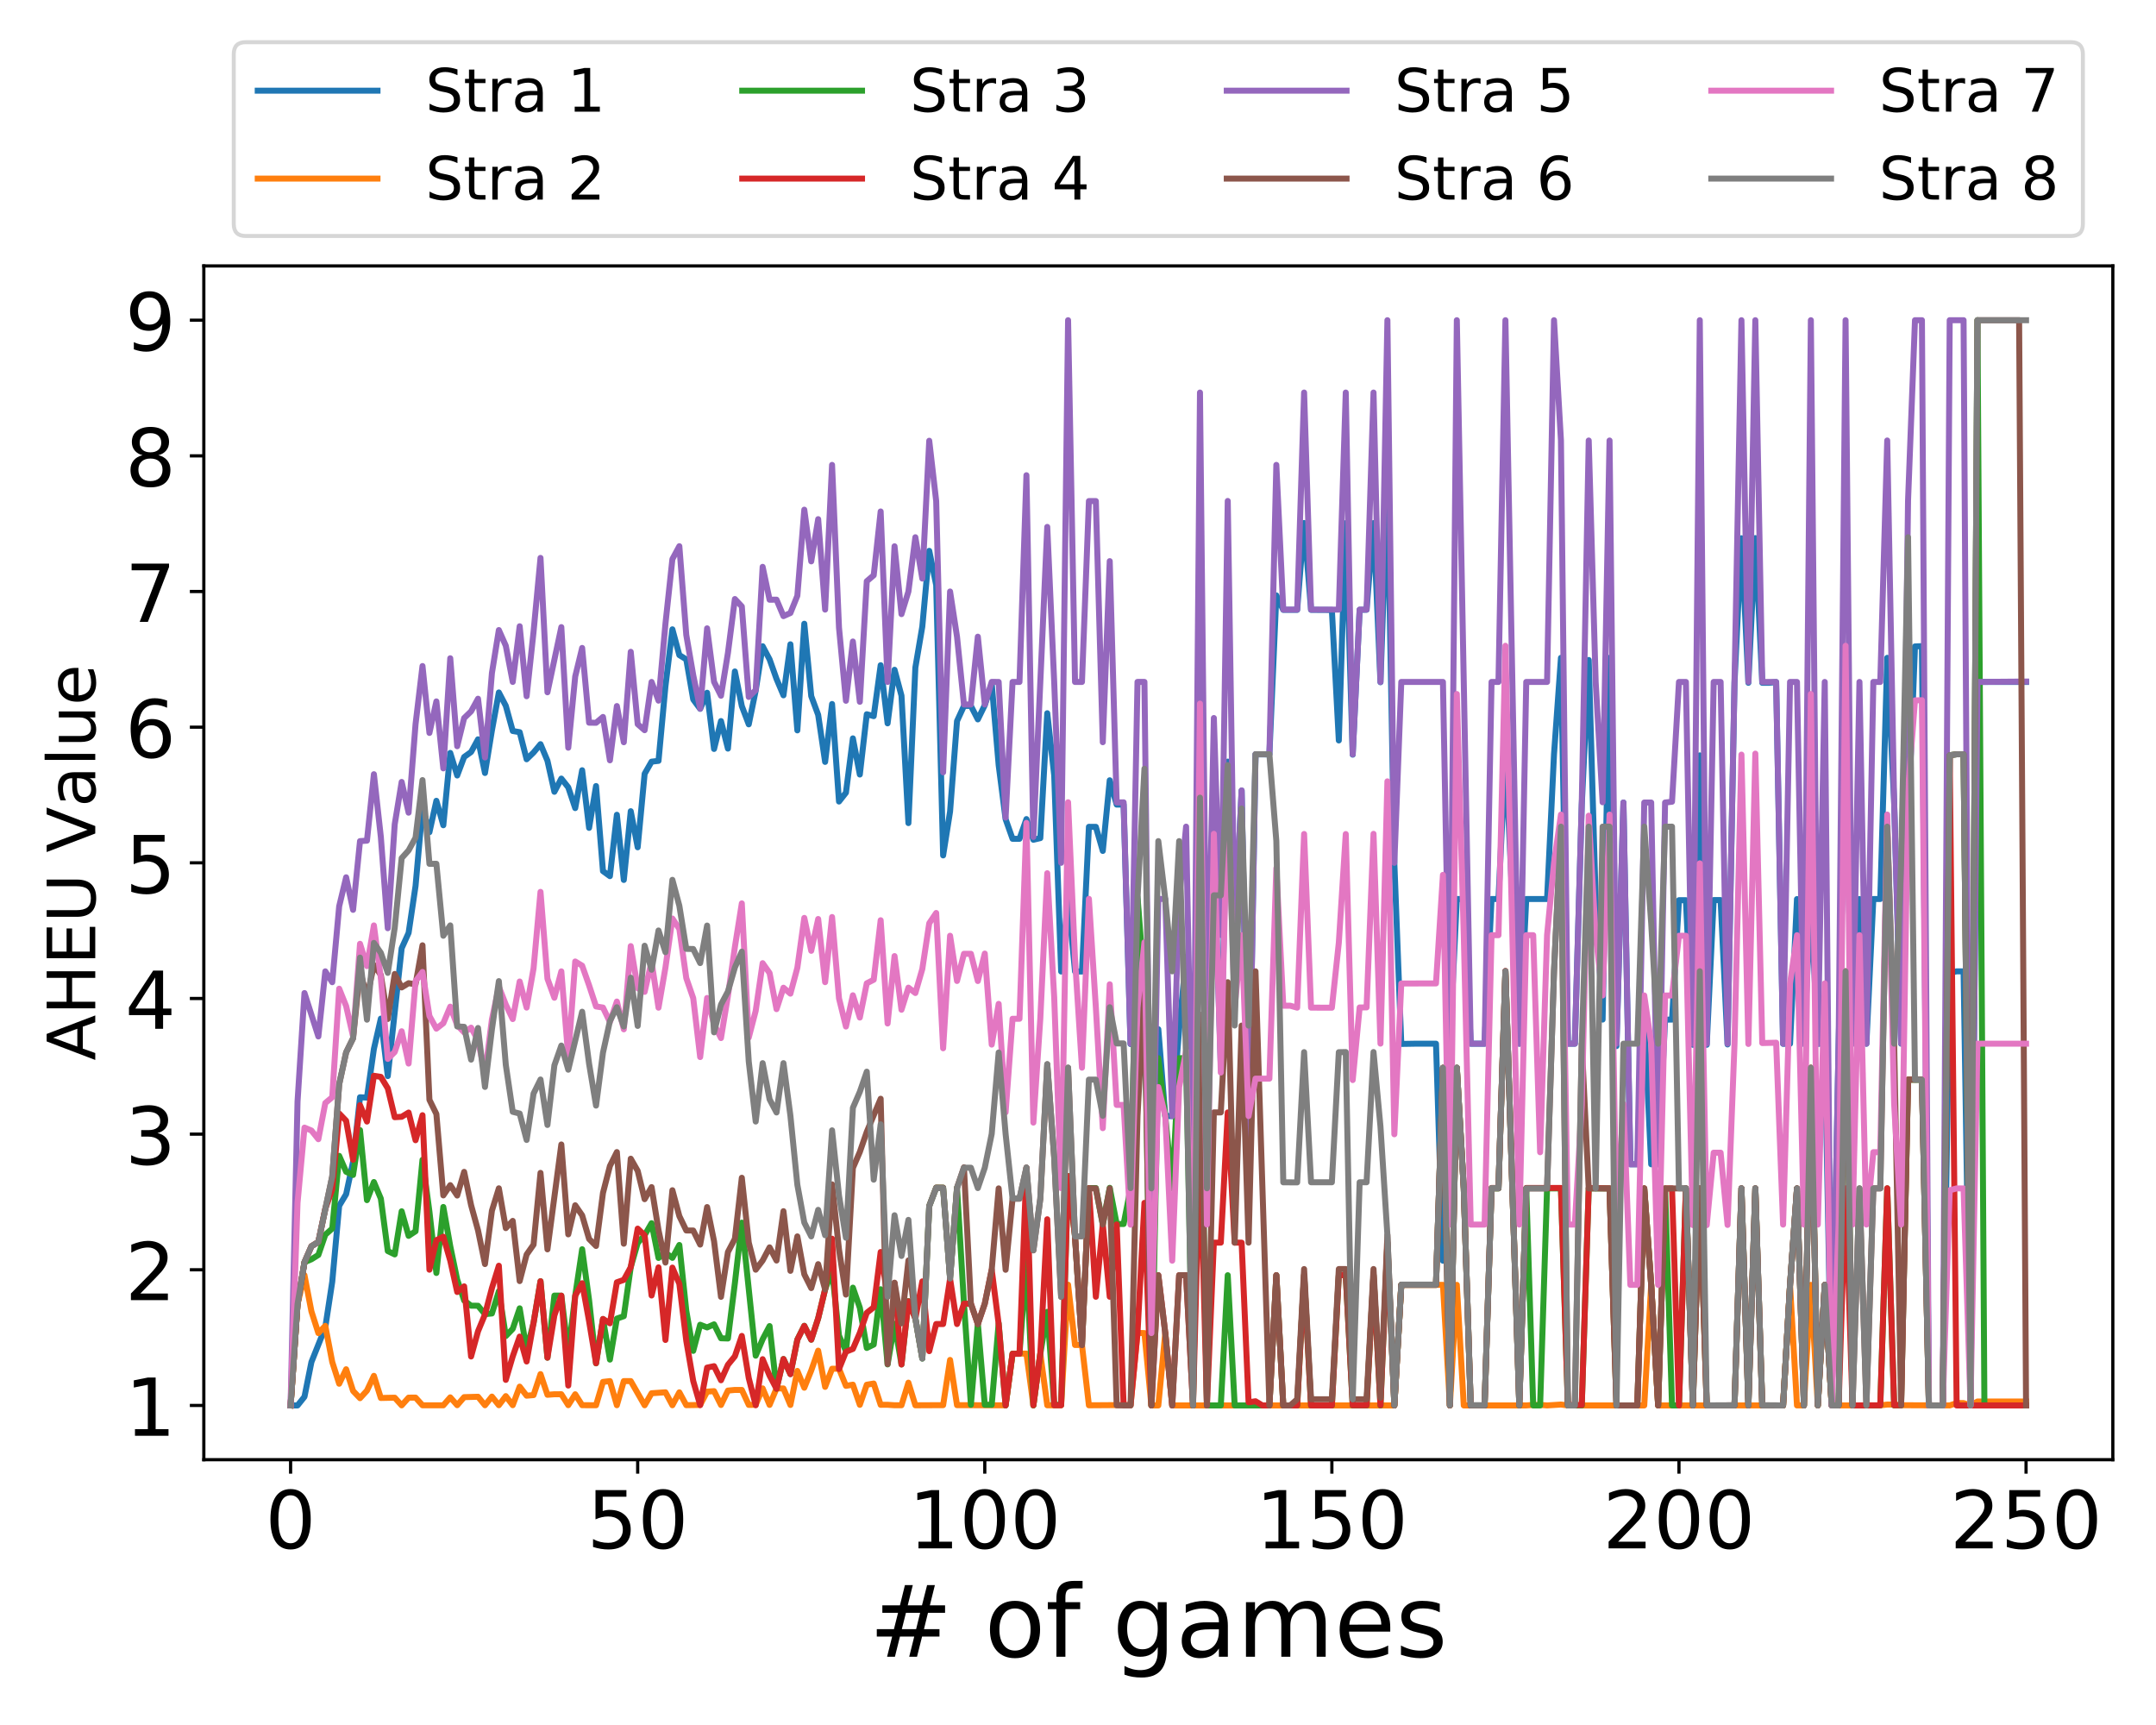 <?xml version="1.0" encoding="utf-8" standalone="no"?>
<!DOCTYPE svg PUBLIC "-//W3C//DTD SVG 1.1//EN"
  "http://www.w3.org/Graphics/SVG/1.1/DTD/svg11.dtd">
<!-- Created with matplotlib (https://matplotlib.org/) -->
<svg height="432pt" version="1.1" viewBox="0 0 540 432" width="540pt" xmlns="http://www.w3.org/2000/svg" xmlns:xlink="http://www.w3.org/1999/xlink">
 <defs>
  <style type="text/css">
*{stroke-linecap:butt;stroke-linejoin:round;}
  </style>
 </defs>
 <g id="figure_1">
  <g id="patch_1">
   <path d="M 0 432 
L 540 432 
L 540 0 
L 0 0 
z
" style="fill:#ffffff;"/>
  </g>
  <g id="axes_1">
   <g id="patch_2">
    <path d="M 51.05 365.56 
L 529.188 365.56 
L 529.188 66.6 
L 51.05 66.6 
z
" style="fill:#ffffff;"/>
   </g>
   <g id="matplotlib.axis_1">
    <g id="xtick_1">
     <g id="line2d_1">
      <defs>
       <path d="M 0 0 
L 0 3.5 
" id="m3988552842" style="stroke:#000000;stroke-width:0.8;"/>
      </defs>
      <g>
       <use style="stroke:#000000;stroke-width:0.8;" x="72.784" xlink:href="#m3988552842" y="365.56"/>
      </g>
     </g>
     <g id="text_1">
      <!-- 0 -->
      <defs>
       <path d="M 31.781 66.406 
Q 24.172 66.406 20.328 58.906 
Q 16.5 51.422 16.5 36.375 
Q 16.5 21.391 20.328 13.891 
Q 24.172 6.391 31.781 6.391 
Q 39.453 6.391 43.281 13.891 
Q 47.125 21.391 47.125 36.375 
Q 47.125 51.422 43.281 58.906 
Q 39.453 66.406 31.781 66.406 
z
M 31.781 74.219 
Q 44.047 74.219 50.516 64.516 
Q 56.984 54.828 56.984 36.375 
Q 56.984 17.969 50.516 8.266 
Q 44.047 -1.422 31.781 -1.422 
Q 19.531 -1.422 13.062 8.266 
Q 6.594 17.969 6.594 36.375 
Q 6.594 54.828 13.062 64.516 
Q 19.531 74.219 31.781 74.219 
z
" id="DejaVuSans-48"/>
      </defs>
      <g transform="translate(66.421 387.757)scale(0.2 -0.2)">
       <use xlink:href="#DejaVuSans-48"/>
      </g>
     </g>
    </g>
    <g id="xtick_2">
     <g id="line2d_2">
      <g>
       <use style="stroke:#000000;stroke-width:0.8;" x="159.718" xlink:href="#m3988552842" y="365.56"/>
      </g>
     </g>
     <g id="text_2">
      <!-- 50 -->
      <defs>
       <path d="M 10.797 72.906 
L 49.516 72.906 
L 49.516 64.594 
L 19.828 64.594 
L 19.828 46.734 
Q 21.969 47.469 24.109 47.828 
Q 26.266 48.188 28.422 48.188 
Q 40.625 48.188 47.75 41.5 
Q 54.891 34.812 54.891 23.391 
Q 54.891 11.625 47.562 5.094 
Q 40.234 -1.422 26.906 -1.422 
Q 22.312 -1.422 17.547 -0.641 
Q 12.797 0.141 7.719 1.703 
L 7.719 11.625 
Q 12.109 9.234 16.797 8.062 
Q 21.484 6.891 26.703 6.891 
Q 35.156 6.891 40.078 11.328 
Q 45.016 15.766 45.016 23.391 
Q 45.016 31 40.078 35.438 
Q 35.156 39.891 26.703 39.891 
Q 22.75 39.891 18.812 39.016 
Q 14.891 38.141 10.797 36.281 
z
" id="DejaVuSans-53"/>
      </defs>
      <g transform="translate(146.993 387.757)scale(0.2 -0.2)">
       <use xlink:href="#DejaVuSans-53"/>
       <use x="63.623" xlink:href="#DejaVuSans-48"/>
      </g>
     </g>
    </g>
    <g id="xtick_3">
     <g id="line2d_3">
      <g>
       <use style="stroke:#000000;stroke-width:0.8;" x="246.652" xlink:href="#m3988552842" y="365.56"/>
      </g>
     </g>
     <g id="text_3">
      <!-- 100 -->
      <defs>
       <path d="M 12.406 8.297 
L 28.516 8.297 
L 28.516 63.922 
L 10.984 60.406 
L 10.984 69.391 
L 28.422 72.906 
L 38.281 72.906 
L 38.281 8.297 
L 54.391 8.297 
L 54.391 0 
L 12.406 0 
z
" id="DejaVuSans-49"/>
      </defs>
      <g transform="translate(227.564 387.757)scale(0.2 -0.2)">
       <use xlink:href="#DejaVuSans-49"/>
       <use x="63.623" xlink:href="#DejaVuSans-48"/>
       <use x="127.246" xlink:href="#DejaVuSans-48"/>
      </g>
     </g>
    </g>
    <g id="xtick_4">
     <g id="line2d_4">
      <g>
       <use style="stroke:#000000;stroke-width:0.8;" x="333.586" xlink:href="#m3988552842" y="365.56"/>
      </g>
     </g>
     <g id="text_4">
      <!-- 150 -->
      <g transform="translate(314.498 387.757)scale(0.2 -0.2)">
       <use xlink:href="#DejaVuSans-49"/>
       <use x="63.623" xlink:href="#DejaVuSans-53"/>
       <use x="127.246" xlink:href="#DejaVuSans-48"/>
      </g>
     </g>
    </g>
    <g id="xtick_5">
     <g id="line2d_5">
      <g>
       <use style="stroke:#000000;stroke-width:0.8;" x="420.52" xlink:href="#m3988552842" y="365.56"/>
      </g>
     </g>
     <g id="text_5">
      <!-- 200 -->
      <defs>
       <path d="M 19.188 8.297 
L 53.609 8.297 
L 53.609 0 
L 7.328 0 
L 7.328 8.297 
Q 12.938 14.109 22.625 23.891 
Q 32.328 33.688 34.812 36.531 
Q 39.547 41.844 41.422 45.531 
Q 43.312 49.219 43.312 52.781 
Q 43.312 58.594 39.234 62.25 
Q 35.156 65.922 28.609 65.922 
Q 23.969 65.922 18.812 64.312 
Q 13.672 62.703 7.812 59.422 
L 7.812 69.391 
Q 13.766 71.781 18.938 73 
Q 24.125 74.219 28.422 74.219 
Q 39.75 74.219 46.484 68.547 
Q 53.219 62.891 53.219 53.422 
Q 53.219 48.922 51.531 44.891 
Q 49.859 40.875 45.406 35.406 
Q 44.188 33.984 37.641 27.219 
Q 31.109 20.453 19.188 8.297 
z
" id="DejaVuSans-50"/>
      </defs>
      <g transform="translate(401.433 387.757)scale(0.2 -0.2)">
       <use xlink:href="#DejaVuSans-50"/>
       <use x="63.623" xlink:href="#DejaVuSans-48"/>
       <use x="127.246" xlink:href="#DejaVuSans-48"/>
      </g>
     </g>
    </g>
    <g id="xtick_6">
     <g id="line2d_6">
      <g>
       <use style="stroke:#000000;stroke-width:0.8;" x="507.454" xlink:href="#m3988552842" y="365.56"/>
      </g>
     </g>
     <g id="text_6">
      <!-- 250 -->
      <g transform="translate(488.367 387.757)scale(0.2 -0.2)">
       <use xlink:href="#DejaVuSans-50"/>
       <use x="63.623" xlink:href="#DejaVuSans-53"/>
       <use x="127.246" xlink:href="#DejaVuSans-48"/>
      </g>
     </g>
    </g>
    <g id="text_7">
     <!-- # of games -->
     <defs>
      <path d="M 51.125 44 
L 36.922 44 
L 32.812 27.688 
L 47.125 27.688 
z
M 43.797 71.781 
L 38.719 51.516 
L 52.984 51.516 
L 58.109 71.781 
L 65.922 71.781 
L 60.891 51.516 
L 76.125 51.516 
L 76.125 44 
L 58.984 44 
L 54.984 27.688 
L 70.516 27.688 
L 70.516 20.219 
L 53.078 20.219 
L 48 0 
L 40.188 0 
L 45.219 20.219 
L 30.906 20.219 
L 25.875 0 
L 18.016 0 
L 23.094 20.219 
L 7.719 20.219 
L 7.719 27.688 
L 24.906 27.688 
L 29 44 
L 13.281 44 
L 13.281 51.516 
L 30.906 51.516 
L 35.891 71.781 
z
" id="DejaVuSans-35"/>
      <path id="DejaVuSans-32"/>
      <path d="M 30.609 48.391 
Q 23.391 48.391 19.188 42.75 
Q 14.984 37.109 14.984 27.297 
Q 14.984 17.484 19.156 11.844 
Q 23.344 6.203 30.609 6.203 
Q 37.797 6.203 41.984 11.859 
Q 46.188 17.531 46.188 27.297 
Q 46.188 37.016 41.984 42.703 
Q 37.797 48.391 30.609 48.391 
z
M 30.609 56 
Q 42.328 56 49.016 48.375 
Q 55.719 40.766 55.719 27.297 
Q 55.719 13.875 49.016 6.219 
Q 42.328 -1.422 30.609 -1.422 
Q 18.844 -1.422 12.172 6.219 
Q 5.516 13.875 5.516 27.297 
Q 5.516 40.766 12.172 48.375 
Q 18.844 56 30.609 56 
z
" id="DejaVuSans-111"/>
      <path d="M 37.109 75.984 
L 37.109 68.5 
L 28.516 68.5 
Q 23.688 68.5 21.797 66.547 
Q 19.922 64.594 19.922 59.516 
L 19.922 54.688 
L 34.719 54.688 
L 34.719 47.703 
L 19.922 47.703 
L 19.922 0 
L 10.891 0 
L 10.891 47.703 
L 2.297 47.703 
L 2.297 54.688 
L 10.891 54.688 
L 10.891 58.5 
Q 10.891 67.625 15.141 71.797 
Q 19.391 75.984 28.609 75.984 
z
" id="DejaVuSans-102"/>
      <path d="M 45.406 27.984 
Q 45.406 37.75 41.375 43.109 
Q 37.359 48.484 30.078 48.484 
Q 22.859 48.484 18.828 43.109 
Q 14.797 37.75 14.797 27.984 
Q 14.797 18.266 18.828 12.891 
Q 22.859 7.516 30.078 7.516 
Q 37.359 7.516 41.375 12.891 
Q 45.406 18.266 45.406 27.984 
z
M 54.391 6.781 
Q 54.391 -7.172 48.188 -13.984 
Q 42 -20.797 29.203 -20.797 
Q 24.469 -20.797 20.266 -20.094 
Q 16.062 -19.391 12.109 -17.922 
L 12.109 -9.188 
Q 16.062 -11.328 19.922 -12.344 
Q 23.781 -13.375 27.781 -13.375 
Q 36.625 -13.375 41.016 -8.766 
Q 45.406 -4.156 45.406 5.172 
L 45.406 9.625 
Q 42.625 4.781 38.281 2.391 
Q 33.938 0 27.875 0 
Q 17.828 0 11.672 7.656 
Q 5.516 15.328 5.516 27.984 
Q 5.516 40.672 11.672 48.328 
Q 17.828 56 27.875 56 
Q 33.938 56 38.281 53.609 
Q 42.625 51.219 45.406 46.391 
L 45.406 54.688 
L 54.391 54.688 
z
" id="DejaVuSans-103"/>
      <path d="M 34.281 27.484 
Q 23.391 27.484 19.188 25 
Q 14.984 22.516 14.984 16.5 
Q 14.984 11.719 18.141 8.906 
Q 21.297 6.109 26.703 6.109 
Q 34.188 6.109 38.703 11.406 
Q 43.219 16.703 43.219 25.484 
L 43.219 27.484 
z
M 52.203 31.203 
L 52.203 0 
L 43.219 0 
L 43.219 8.297 
Q 40.141 3.328 35.547 0.953 
Q 30.953 -1.422 24.312 -1.422 
Q 15.922 -1.422 10.953 3.297 
Q 6 8.016 6 15.922 
Q 6 25.141 12.172 29.828 
Q 18.359 34.516 30.609 34.516 
L 43.219 34.516 
L 43.219 35.406 
Q 43.219 41.609 39.141 45 
Q 35.062 48.391 27.688 48.391 
Q 23 48.391 18.547 47.266 
Q 14.109 46.141 10.016 43.891 
L 10.016 52.203 
Q 14.938 54.109 19.578 55.047 
Q 24.219 56 28.609 56 
Q 40.484 56 46.344 49.844 
Q 52.203 43.703 52.203 31.203 
z
" id="DejaVuSans-97"/>
      <path d="M 52 44.188 
Q 55.375 50.25 60.062 53.125 
Q 64.75 56 71.094 56 
Q 79.641 56 84.281 50.016 
Q 88.922 44.047 88.922 33.016 
L 88.922 0 
L 79.891 0 
L 79.891 32.719 
Q 79.891 40.578 77.094 44.375 
Q 74.312 48.188 68.609 48.188 
Q 61.625 48.188 57.562 43.547 
Q 53.516 38.922 53.516 30.906 
L 53.516 0 
L 44.484 0 
L 44.484 32.719 
Q 44.484 40.625 41.703 44.406 
Q 38.922 48.188 33.109 48.188 
Q 26.219 48.188 22.156 43.531 
Q 18.109 38.875 18.109 30.906 
L 18.109 0 
L 9.078 0 
L 9.078 54.688 
L 18.109 54.688 
L 18.109 46.188 
Q 21.188 51.219 25.484 53.609 
Q 29.781 56 35.688 56 
Q 41.656 56 45.828 52.969 
Q 50 49.953 52 44.188 
z
" id="DejaVuSans-109"/>
      <path d="M 56.203 29.594 
L 56.203 25.203 
L 14.891 25.203 
Q 15.484 15.922 20.484 11.062 
Q 25.484 6.203 34.422 6.203 
Q 39.594 6.203 44.453 7.469 
Q 49.312 8.734 54.109 11.281 
L 54.109 2.781 
Q 49.266 0.734 44.188 -0.344 
Q 39.109 -1.422 33.891 -1.422 
Q 20.797 -1.422 13.156 6.188 
Q 5.516 13.812 5.516 26.812 
Q 5.516 40.234 12.766 48.109 
Q 20.016 56 32.328 56 
Q 43.359 56 49.781 48.891 
Q 56.203 41.797 56.203 29.594 
z
M 47.219 32.234 
Q 47.125 39.594 43.094 43.984 
Q 39.062 48.391 32.422 48.391 
Q 24.906 48.391 20.391 44.141 
Q 15.875 39.891 15.188 32.172 
z
" id="DejaVuSans-101"/>
      <path d="M 44.281 53.078 
L 44.281 44.578 
Q 40.484 46.531 36.375 47.5 
Q 32.281 48.484 27.875 48.484 
Q 21.188 48.484 17.844 46.438 
Q 14.5 44.391 14.5 40.281 
Q 14.5 37.156 16.891 35.375 
Q 19.281 33.594 26.516 31.984 
L 29.594 31.297 
Q 39.156 29.25 43.188 25.516 
Q 47.219 21.781 47.219 15.094 
Q 47.219 7.469 41.188 3.016 
Q 35.156 -1.422 24.609 -1.422 
Q 20.219 -1.422 15.453 -0.562 
Q 10.688 0.297 5.422 2 
L 5.422 11.281 
Q 10.406 8.688 15.234 7.391 
Q 20.062 6.109 24.812 6.109 
Q 31.156 6.109 34.562 8.281 
Q 37.984 10.453 37.984 14.406 
Q 37.984 18.062 35.516 20.016 
Q 33.062 21.969 24.703 23.781 
L 21.578 24.516 
Q 13.234 26.266 9.516 29.906 
Q 5.812 33.547 5.812 39.891 
Q 5.812 47.609 11.281 51.797 
Q 16.75 56 26.812 56 
Q 31.781 56 36.172 55.266 
Q 40.578 54.547 44.281 53.078 
z
" id="DejaVuSans-115"/>
     </defs>
     <g transform="translate(217.676 414.912)scale(0.25 -0.25)">
      <use xlink:href="#DejaVuSans-35"/>
      <use x="83.789" xlink:href="#DejaVuSans-32"/>
      <use x="115.576" xlink:href="#DejaVuSans-111"/>
      <use x="176.758" xlink:href="#DejaVuSans-102"/>
      <use x="211.963" xlink:href="#DejaVuSans-32"/>
      <use x="243.75" xlink:href="#DejaVuSans-103"/>
      <use x="307.227" xlink:href="#DejaVuSans-97"/>
      <use x="368.506" xlink:href="#DejaVuSans-109"/>
      <use x="465.918" xlink:href="#DejaVuSans-101"/>
      <use x="527.441" xlink:href="#DejaVuSans-115"/>
     </g>
    </g>
   </g>
   <g id="matplotlib.axis_2">
    <g id="ytick_1">
     <g id="line2d_7">
      <defs>
       <path d="M 0 0 
L -3.5 0 
" id="m11a97e8008" style="stroke:#000000;stroke-width:0.8;"/>
      </defs>
      <g>
       <use style="stroke:#000000;stroke-width:0.8;" x="51.05" xlink:href="#m11a97e8008" y="351.971"/>
      </g>
     </g>
     <g id="text_8">
      <!-- 1 -->
      <g transform="translate(31.325 359.569)scale(0.2 -0.2)">
       <use xlink:href="#DejaVuSans-49"/>
      </g>
     </g>
    </g>
    <g id="ytick_2">
     <g id="line2d_8">
      <g>
       <use style="stroke:#000000;stroke-width:0.8;" x="51.05" xlink:href="#m11a97e8008" y="317.998"/>
      </g>
     </g>
     <g id="text_9">
      <!-- 2 -->
      <g transform="translate(31.325 325.597)scale(0.2 -0.2)">
       <use xlink:href="#DejaVuSans-50"/>
      </g>
     </g>
    </g>
    <g id="ytick_3">
     <g id="line2d_9">
      <g>
       <use style="stroke:#000000;stroke-width:0.8;" x="51.05" xlink:href="#m11a97e8008" y="284.025"/>
      </g>
     </g>
     <g id="text_10">
      <!-- 3 -->
      <defs>
       <path d="M 40.578 39.312 
Q 47.656 37.797 51.625 33 
Q 55.609 28.219 55.609 21.188 
Q 55.609 10.406 48.188 4.484 
Q 40.766 -1.422 27.094 -1.422 
Q 22.516 -1.422 17.656 -0.516 
Q 12.797 0.391 7.625 2.203 
L 7.625 11.719 
Q 11.719 9.328 16.594 8.109 
Q 21.484 6.891 26.812 6.891 
Q 36.078 6.891 40.938 10.547 
Q 45.797 14.203 45.797 21.188 
Q 45.797 27.641 41.281 31.266 
Q 36.766 34.906 28.719 34.906 
L 20.219 34.906 
L 20.219 43.016 
L 29.109 43.016 
Q 36.375 43.016 40.234 45.922 
Q 44.094 48.828 44.094 54.297 
Q 44.094 59.906 40.109 62.906 
Q 36.141 65.922 28.719 65.922 
Q 24.656 65.922 20.016 65.031 
Q 15.375 64.156 9.812 62.312 
L 9.812 71.094 
Q 15.438 72.656 20.344 73.438 
Q 25.25 74.219 29.594 74.219 
Q 40.828 74.219 47.359 69.109 
Q 53.906 64.016 53.906 55.328 
Q 53.906 49.266 50.438 45.094 
Q 46.969 40.922 40.578 39.312 
z
" id="DejaVuSans-51"/>
      </defs>
      <g transform="translate(31.325 291.624)scale(0.2 -0.2)">
       <use xlink:href="#DejaVuSans-51"/>
      </g>
     </g>
    </g>
    <g id="ytick_4">
     <g id="line2d_10">
      <g>
       <use style="stroke:#000000;stroke-width:0.8;" x="51.05" xlink:href="#m11a97e8008" y="250.053"/>
      </g>
     </g>
     <g id="text_11">
      <!-- 4 -->
      <defs>
       <path d="M 37.797 64.312 
L 12.891 25.391 
L 37.797 25.391 
z
M 35.203 72.906 
L 47.609 72.906 
L 47.609 25.391 
L 58.016 25.391 
L 58.016 17.188 
L 47.609 17.188 
L 47.609 0 
L 37.797 0 
L 37.797 17.188 
L 4.891 17.188 
L 4.891 26.703 
z
" id="DejaVuSans-52"/>
      </defs>
      <g transform="translate(31.325 257.651)scale(0.2 -0.2)">
       <use xlink:href="#DejaVuSans-52"/>
      </g>
     </g>
    </g>
    <g id="ytick_5">
     <g id="line2d_11">
      <g>
       <use style="stroke:#000000;stroke-width:0.8;" x="51.05" xlink:href="#m11a97e8008" y="216.08"/>
      </g>
     </g>
     <g id="text_12">
      <!-- 5 -->
      <g transform="translate(31.325 223.678)scale(0.2 -0.2)">
       <use xlink:href="#DejaVuSans-53"/>
      </g>
     </g>
    </g>
    <g id="ytick_6">
     <g id="line2d_12">
      <g>
       <use style="stroke:#000000;stroke-width:0.8;" x="51.05" xlink:href="#m11a97e8008" y="182.107"/>
      </g>
     </g>
     <g id="text_13">
      <!-- 6 -->
      <defs>
       <path d="M 33.016 40.375 
Q 26.375 40.375 22.484 35.828 
Q 18.609 31.297 18.609 23.391 
Q 18.609 15.531 22.484 10.953 
Q 26.375 6.391 33.016 6.391 
Q 39.656 6.391 43.531 10.953 
Q 47.406 15.531 47.406 23.391 
Q 47.406 31.297 43.531 35.828 
Q 39.656 40.375 33.016 40.375 
z
M 52.594 71.297 
L 52.594 62.312 
Q 48.875 64.062 45.094 64.984 
Q 41.312 65.922 37.594 65.922 
Q 27.828 65.922 22.672 59.328 
Q 17.531 52.734 16.797 39.406 
Q 19.672 43.656 24.016 45.922 
Q 28.375 48.188 33.594 48.188 
Q 44.578 48.188 50.953 41.516 
Q 57.328 34.859 57.328 23.391 
Q 57.328 12.156 50.688 5.359 
Q 44.047 -1.422 33.016 -1.422 
Q 20.359 -1.422 13.672 8.266 
Q 6.984 17.969 6.984 36.375 
Q 6.984 53.656 15.188 63.938 
Q 23.391 74.219 37.203 74.219 
Q 40.922 74.219 44.703 73.484 
Q 48.484 72.75 52.594 71.297 
z
" id="DejaVuSans-54"/>
      </defs>
      <g transform="translate(31.325 189.706)scale(0.2 -0.2)">
       <use xlink:href="#DejaVuSans-54"/>
      </g>
     </g>
    </g>
    <g id="ytick_7">
     <g id="line2d_13">
      <g>
       <use style="stroke:#000000;stroke-width:0.8;" x="51.05" xlink:href="#m11a97e8008" y="148.135"/>
      </g>
     </g>
     <g id="text_14">
      <!-- 7 -->
      <defs>
       <path d="M 8.203 72.906 
L 55.078 72.906 
L 55.078 68.703 
L 28.609 0 
L 18.312 0 
L 43.219 64.594 
L 8.203 64.594 
z
" id="DejaVuSans-55"/>
      </defs>
      <g transform="translate(31.325 155.733)scale(0.2 -0.2)">
       <use xlink:href="#DejaVuSans-55"/>
      </g>
     </g>
    </g>
    <g id="ytick_8">
     <g id="line2d_14">
      <g>
       <use style="stroke:#000000;stroke-width:0.8;" x="51.05" xlink:href="#m11a97e8008" y="114.162"/>
      </g>
     </g>
     <g id="text_15">
      <!-- 8 -->
      <defs>
       <path d="M 31.781 34.625 
Q 24.75 34.625 20.719 30.859 
Q 16.703 27.094 16.703 20.516 
Q 16.703 13.922 20.719 10.156 
Q 24.75 6.391 31.781 6.391 
Q 38.812 6.391 42.859 10.172 
Q 46.922 13.969 46.922 20.516 
Q 46.922 27.094 42.891 30.859 
Q 38.875 34.625 31.781 34.625 
z
M 21.922 38.812 
Q 15.578 40.375 12.031 44.719 
Q 8.5 49.078 8.5 55.328 
Q 8.5 64.062 14.719 69.141 
Q 20.953 74.219 31.781 74.219 
Q 42.672 74.219 48.875 69.141 
Q 55.078 64.062 55.078 55.328 
Q 55.078 49.078 51.531 44.719 
Q 48 40.375 41.703 38.812 
Q 48.828 37.156 52.797 32.312 
Q 56.781 27.484 56.781 20.516 
Q 56.781 9.906 50.312 4.234 
Q 43.844 -1.422 31.781 -1.422 
Q 19.734 -1.422 13.25 4.234 
Q 6.781 9.906 6.781 20.516 
Q 6.781 27.484 10.781 32.312 
Q 14.797 37.156 21.922 38.812 
z
M 18.312 54.391 
Q 18.312 48.734 21.844 45.562 
Q 25.391 42.391 31.781 42.391 
Q 38.141 42.391 41.719 45.562 
Q 45.312 48.734 45.312 54.391 
Q 45.312 60.062 41.719 63.234 
Q 38.141 66.406 31.781 66.406 
Q 25.391 66.406 21.844 63.234 
Q 18.312 60.062 18.312 54.391 
z
" id="DejaVuSans-56"/>
      </defs>
      <g transform="translate(31.325 121.76)scale(0.2 -0.2)">
       <use xlink:href="#DejaVuSans-56"/>
      </g>
     </g>
    </g>
    <g id="ytick_9">
     <g id="line2d_15">
      <g>
       <use style="stroke:#000000;stroke-width:0.8;" x="51.05" xlink:href="#m11a97e8008" y="80.189"/>
      </g>
     </g>
     <g id="text_16">
      <!-- 9 -->
      <defs>
       <path d="M 10.984 1.516 
L 10.984 10.5 
Q 14.703 8.734 18.5 7.812 
Q 22.312 6.891 25.984 6.891 
Q 35.75 6.891 40.891 13.453 
Q 46.047 20.016 46.781 33.406 
Q 43.953 29.203 39.594 26.953 
Q 35.25 24.703 29.984 24.703 
Q 19.047 24.703 12.672 31.312 
Q 6.297 37.938 6.297 49.422 
Q 6.297 60.641 12.938 67.422 
Q 19.578 74.219 30.609 74.219 
Q 43.266 74.219 49.922 64.516 
Q 56.594 54.828 56.594 36.375 
Q 56.594 19.141 48.406 8.859 
Q 40.234 -1.422 26.422 -1.422 
Q 22.703 -1.422 18.891 -0.688 
Q 15.094 0.047 10.984 1.516 
z
M 30.609 32.422 
Q 37.25 32.422 41.125 36.953 
Q 45.016 41.5 45.016 49.422 
Q 45.016 57.281 41.125 61.844 
Q 37.25 66.406 30.609 66.406 
Q 23.969 66.406 20.094 61.844 
Q 16.219 57.281 16.219 49.422 
Q 16.219 41.5 20.094 36.953 
Q 23.969 32.422 30.609 32.422 
z
" id="DejaVuSans-57"/>
      </defs>
      <g transform="translate(31.325 87.788)scale(0.2 -0.2)">
       <use xlink:href="#DejaVuSans-57"/>
      </g>
     </g>
    </g>
    <g id="text_17">
     <!-- AHEU Value -->
     <defs>
      <path d="M 34.188 63.188 
L 20.797 26.906 
L 47.609 26.906 
z
M 28.609 72.906 
L 39.797 72.906 
L 67.578 0 
L 57.328 0 
L 50.688 18.703 
L 17.828 18.703 
L 11.188 0 
L 0.781 0 
z
" id="DejaVuSans-65"/>
      <path d="M 9.812 72.906 
L 19.672 72.906 
L 19.672 43.016 
L 55.516 43.016 
L 55.516 72.906 
L 65.375 72.906 
L 65.375 0 
L 55.516 0 
L 55.516 34.719 
L 19.672 34.719 
L 19.672 0 
L 9.812 0 
z
" id="DejaVuSans-72"/>
      <path d="M 9.812 72.906 
L 55.906 72.906 
L 55.906 64.594 
L 19.672 64.594 
L 19.672 43.016 
L 54.391 43.016 
L 54.391 34.719 
L 19.672 34.719 
L 19.672 8.297 
L 56.781 8.297 
L 56.781 0 
L 9.812 0 
z
" id="DejaVuSans-69"/>
      <path d="M 8.688 72.906 
L 18.609 72.906 
L 18.609 28.609 
Q 18.609 16.891 22.844 11.734 
Q 27.094 6.594 36.625 6.594 
Q 46.094 6.594 50.344 11.734 
Q 54.594 16.891 54.594 28.609 
L 54.594 72.906 
L 64.5 72.906 
L 64.5 27.391 
Q 64.5 13.141 57.438 5.859 
Q 50.391 -1.422 36.625 -1.422 
Q 22.797 -1.422 15.734 5.859 
Q 8.688 13.141 8.688 27.391 
z
" id="DejaVuSans-85"/>
      <path d="M 28.609 0 
L 0.781 72.906 
L 11.078 72.906 
L 34.188 11.531 
L 57.328 72.906 
L 67.578 72.906 
L 39.797 0 
z
" id="DejaVuSans-86"/>
      <path d="M 9.422 75.984 
L 18.406 75.984 
L 18.406 0 
L 9.422 0 
z
" id="DejaVuSans-108"/>
      <path d="M 8.5 21.578 
L 8.5 54.688 
L 17.484 54.688 
L 17.484 21.922 
Q 17.484 14.156 20.5 10.266 
Q 23.531 6.391 29.594 6.391 
Q 36.859 6.391 41.078 11.031 
Q 45.312 15.672 45.312 23.688 
L 45.312 54.688 
L 54.297 54.688 
L 54.297 0 
L 45.312 0 
L 45.312 8.406 
Q 42.047 3.422 37.719 1 
Q 33.406 -1.422 27.688 -1.422 
Q 18.266 -1.422 13.375 4.438 
Q 8.5 10.297 8.5 21.578 
z
M 31.109 56 
z
" id="DejaVuSans-117"/>
     </defs>
     <g transform="translate(23.859 265.583)rotate(-90)scale(0.167 -0.167)">
      <use xlink:href="#DejaVuSans-65"/>
      <use x="68.408" xlink:href="#DejaVuSans-72"/>
      <use x="143.604" xlink:href="#DejaVuSans-69"/>
      <use x="206.787" xlink:href="#DejaVuSans-85"/>
      <use x="279.98" xlink:href="#DejaVuSans-32"/>
      <use x="311.768" xlink:href="#DejaVuSans-86"/>
      <use x="380.066" xlink:href="#DejaVuSans-97"/>
      <use x="441.346" xlink:href="#DejaVuSans-108"/>
      <use x="469.129" xlink:href="#DejaVuSans-117"/>
      <use x="532.508" xlink:href="#DejaVuSans-101"/>
     </g>
    </g>
   </g>
   <g id="line2d_16">
    <path clip-path="url(#pc180970a7d)" d="M 72.784 351.971 
L 74.522 351.971 
L 76.261 349.797 
L 78 341.1 
L 81.477 332.404 
L 83.216 320.989 
L 84.954 301.971 
L 86.693 299.073 
L 88.432 290.913 
L 90.17 274.789 
L 91.909 274.879 
L 93.648 262.677 
L 95.386 255.099 
L 97.125 269.489 
L 100.602 237.483 
L 102.341 233.627 
L 104.08 221.873 
L 105.819 202.302 
L 107.557 208.416 
L 109.296 200.549 
L 111.035 206.67 
L 112.773 188.558 
L 114.512 194.211 
L 116.251 189.572 
L 117.989 188.332 
L 119.728 185.151 
L 121.467 193.584 
L 123.205 182.912 
L 124.944 173.416 
L 126.683 176.754 
L 128.421 183.066 
L 130.16 183.363 
L 131.899 190.146 
L 133.637 188.453 
L 135.376 186.368 
L 137.115 190.511 
L 138.853 198.29 
L 140.592 194.985 
L 142.331 197.181 
L 144.07 202.376 
L 145.808 192.896 
L 147.547 207.328 
L 149.286 196.851 
L 151.024 218.156 
L 152.763 219.418 
L 154.502 204.046 
L 156.24 220.369 
L 157.979 203.153 
L 159.718 212.191 
L 161.456 193.785 
L 163.195 190.746 
L 164.934 190.546 
L 166.672 171.832 
L 168.411 157.603 
L 170.15 164.06 
L 171.888 165.125 
L 173.627 175.165 
L 175.366 177.52 
L 177.104 173.489 
L 178.843 187.564 
L 180.582 180.581 
L 182.321 187.478 
L 184.059 168.156 
L 185.798 176.828 
L 187.537 181.401 
L 189.275 172.947 
L 191.014 161.839 
L 192.753 165.124 
L 194.491 170.027 
L 196.23 174.131 
L 197.969 161.354 
L 199.707 182.914 
L 201.446 156.205 
L 203.185 174.331 
L 204.923 179.028 
L 206.662 190.803 
L 208.401 176.305 
L 210.139 200.731 
L 211.878 198.518 
L 213.617 184.914 
L 215.356 193.968 
L 217.094 178.87 
L 218.833 179.346 
L 220.572 166.592 
L 222.31 181.154 
L 224.049 167.736 
L 225.788 174.229 
L 227.526 206.13 
L 229.265 167.185 
L 231.004 156.921 
L 232.742 137.954 
L 234.481 146.525 
L 236.22 214.225 
L 237.958 203.229 
L 239.697 180.581 
L 241.436 176.794 
L 243.174 176.787 
L 244.913 180.161 
L 246.652 176.604 
L 248.39 171.232 
L 250.129 191.611 
L 251.868 205.155 
L 253.607 210.065 
L 255.345 210.065 
L 257.084 205.127 
L 258.823 210.304 
L 260.561 209.895 
L 262.3 178.618 
L 264.039 194.159 
L 265.777 243.302 
L 267.516 225.183 
L 269.255 243.298 
L 270.993 243.303 
L 272.732 207.065 
L 274.471 207.073 
L 276.209 213.104 
L 277.948 195.409 
L 279.687 201.502 
L 281.425 201.502 
L 283.164 261.467 
L 284.903 225.23 
L 286.641 257.753 
L 288.38 315.733 
L 290.119 257.753 
L 291.858 279.496 
L 293.596 279.496 
L 295.335 257.753 
L 297.074 239.638 
L 298.812 297.618 
L 300.551 196.165 
L 302.29 261.381 
L 304.028 212.46 
L 305.767 266.813 
L 307.506 190.736 
L 309.244 234.215 
L 310.983 197.992 
L 312.722 288.555 
L 314.46 188.932 
L 317.938 188.935 
L 319.676 149.108 
L 321.415 152.732 
L 324.893 152.732 
L 326.631 130.98 
L 328.37 152.723 
L 333.586 152.755 
L 335.325 185.436 
L 337.063 131.015 
L 338.802 188.995 
L 340.541 152.726 
L 342.279 152.696 
L 344.018 130.998 
L 345.757 170.856 
L 347.495 121.029 
L 349.234 216.147 
L 350.973 261.435 
L 354.45 261.377 
L 359.666 261.377 
L 361.405 315.733 
L 363.144 261.377 
L 364.882 225.139 
L 366.621 225.139 
L 368.36 261.377 
L 371.837 261.377 
L 373.576 225.139 
L 375.314 225.139 
L 377.053 188.905 
L 380.53 261.377 
L 382.269 225.139 
L 387.485 225.142 
L 389.224 188.904 
L 390.962 164.746 
L 392.701 261.377 
L 394.44 261.377 
L 396.179 201.521 
L 397.917 165.284 
L 399.656 225.139 
L 401.395 255.337 
L 403.133 164.743 
L 404.872 261.975 
L 406.611 200.981 
L 408.349 291.575 
L 410.088 291.575 
L 411.827 255.337 
L 413.565 291.575 
L 415.304 291.575 
L 417.043 255.361 
L 418.781 255.337 
L 420.52 225.44 
L 422.259 225.44 
L 423.997 261.648 
L 425.736 189.173 
L 427.475 261.648 
L 429.213 225.411 
L 430.952 225.411 
L 432.691 261.56 
L 434.43 171.008 
L 436.168 134.791 
L 437.907 170.995 
L 439.646 134.757 
L 441.384 170.995 
L 443.123 170.995 
L 444.862 170.82 
L 446.6 261.396 
L 448.339 261.396 
L 450.078 225.159 
L 451.816 261.396 
L 453.555 225.159 
L 455.294 261.396 
L 457.032 261.384 
L 458.771 351.971 
L 460.51 261.384 
L 462.248 188.909 
L 463.987 261.384 
L 465.726 225.146 
L 467.464 261.384 
L 469.203 225.139 
L 470.942 225.139 
L 472.681 164.743 
L 474.419 200.997 
L 476.158 261.377 
L 477.897 207.021 
L 479.635 161.888 
L 481.374 161.816 
L 483.113 351.971 
L 486.59 351.971 
L 488.329 243.613 
L 490.067 243.258 
L 491.806 243.258 
L 493.545 351.971 
L 495.283 170.783 
L 507.454 170.783 
L 507.454 170.783 
" style="fill:none;stroke:#1f77b4;stroke-linecap:square;stroke-width:1.5;"/>
   </g>
   <g id="line2d_17">
    <path clip-path="url(#pc180970a7d)" d="M 72.784 351.971 
L 74.522 326.605 
L 76.261 319.357 
L 78 328.416 
L 79.738 333.852 
L 81.477 332.039 
L 83.216 341.096 
L 84.954 346.534 
L 86.693 342.909 
L 88.432 348.335 
L 90.17 350.154 
L 91.909 348.258 
L 93.648 344.558 
L 95.386 350.103 
L 98.864 350.03 
L 100.602 351.949 
L 102.341 350.016 
L 104.08 350.011 
L 105.819 351.93 
L 111.035 351.942 
L 112.773 349.947 
L 114.512 351.908 
L 116.251 349.894 
L 119.728 349.798 
L 121.467 351.926 
L 123.205 349.755 
L 124.944 351.915 
L 126.683 349.637 
L 128.421 351.905 
L 130.16 347.261 
L 131.899 349.526 
L 133.637 349.381 
L 135.376 344.126 
L 137.115 349.302 
L 138.853 349.169 
L 140.592 349.164 
L 142.331 351.903 
L 144.07 349.174 
L 145.808 351.911 
L 149.286 351.92 
L 151.024 346.074 
L 152.763 345.876 
L 154.502 351.915 
L 156.24 345.876 
L 157.979 345.877 
L 161.456 351.93 
L 163.195 348.918 
L 166.672 348.678 
L 168.411 351.921 
L 170.15 348.687 
L 171.888 351.903 
L 175.366 351.846 
L 177.104 348.509 
L 178.843 348.39 
L 180.582 351.858 
L 182.321 348.25 
L 184.059 348.086 
L 185.798 348.089 
L 187.537 351.834 
L 189.275 351.819 
L 191.014 347.698 
L 192.753 351.837 
L 194.491 347.719 
L 196.23 347.716 
L 197.969 351.852 
L 199.707 343.324 
L 201.446 347.534 
L 203.185 343.22 
L 204.923 338.253 
L 206.662 347.323 
L 208.401 342.784 
L 210.139 342.765 
L 211.878 347.066 
L 213.617 346.769 
L 215.356 351.817 
L 217.094 346.784 
L 218.833 346.484 
L 220.572 351.813 
L 222.31 351.805 
L 224.049 351.925 
L 225.788 351.92 
L 227.526 346.268 
L 229.265 351.935 
L 236.22 351.899 
L 237.958 340.575 
L 239.697 351.899 
L 251.868 351.94 
L 253.607 338.993 
L 257.084 338.989 
L 258.823 351.935 
L 260.561 338.993 
L 262.3 351.935 
L 265.777 351.931 
L 267.516 321.733 
L 269.255 336.836 
L 270.993 336.832 
L 272.732 351.935 
L 281.425 351.875 
L 283.164 351.928 
L 284.903 333.809 
L 286.641 333.852 
L 288.38 351.971 
L 290.119 351.971 
L 291.858 333.852 
L 293.596 351.971 
L 349.234 351.971 
L 350.973 321.773 
L 361.405 321.773 
L 363.144 351.971 
L 364.882 321.773 
L 366.621 351.971 
L 382.269 351.971 
L 384.008 351.836 
L 385.746 351.836 
L 387.485 351.971 
L 390.962 351.746 
L 392.701 351.971 
L 411.827 351.971 
L 413.565 321.773 
L 415.304 351.971 
L 446.6 351.97 
L 448.339 321.772 
L 450.078 351.97 
L 451.816 351.97 
L 453.555 321.773 
L 455.294 351.971 
L 457.032 321.773 
L 458.771 351.971 
L 470.942 351.949 
L 472.681 351.75 
L 474.419 351.75 
L 476.158 351.916 
L 488.329 351.971 
L 490.067 351.381 
L 491.806 351.381 
L 493.545 351.971 
L 495.283 350.988 
L 507.454 350.988 
L 507.454 350.988 
" style="fill:none;stroke:#ff7f0e;stroke-linecap:square;stroke-width:1.5;"/>
   </g>
   <g id="line2d_18">
    <path clip-path="url(#pc180970a7d)" d="M 72.784 351.971 
L 74.522 326.605 
L 76.261 316.096 
L 78 315.371 
L 79.738 314.286 
L 81.477 309.211 
L 83.216 307.671 
L 84.954 289.466 
L 86.693 293.451 
L 88.432 294.25 
L 90.17 283.014 
L 91.909 300.554 
L 93.648 296.021 
L 95.386 300.177 
L 97.125 313.303 
L 98.864 314.146 
L 100.602 303.353 
L 102.341 309.502 
L 104.08 308.351 
L 105.819 290.463 
L 107.557 303.46 
L 109.296 318.798 
L 111.035 302.268 
L 112.773 312.086 
L 114.512 320.46 
L 116.251 325.686 
L 117.989 326.989 
L 119.728 327.008 
L 121.467 329.101 
L 123.205 328.942 
L 124.944 323.368 
L 126.683 334.602 
L 128.421 332.789 
L 130.16 327.652 
L 131.899 338.095 
L 133.637 331.282 
L 135.376 320.862 
L 137.115 340.012 
L 138.853 324.462 
L 140.592 324.472 
L 142.331 338.747 
L 144.07 324.472 
L 145.808 312.853 
L 147.547 325.614 
L 149.286 341.432 
L 151.024 330.339 
L 152.763 340.489 
L 154.502 330.222 
L 156.24 329.624 
L 157.979 317.324 
L 159.718 311.288 
L 161.456 309.324 
L 163.195 306.333 
L 164.934 315.036 
L 166.672 313.717 
L 168.411 315.016 
L 170.15 311.788 
L 171.888 328.238 
L 173.627 338.304 
L 175.366 331.761 
L 177.104 332.432 
L 178.843 331.663 
L 180.582 335.149 
L 182.321 335.205 
L 184.059 321.364 
L 185.798 306.19 
L 189.275 339.51 
L 191.014 335.391 
L 192.753 332.093 
L 194.491 347.759 
L 196.23 340.345 
L 197.969 344.106 
L 199.707 335.478 
L 201.446 332.025 
L 203.185 335.509 
L 204.923 330.156 
L 206.662 322.91 
L 208.401 318.178 
L 210.139 334.483 
L 211.878 338.336 
L 213.617 322.474 
L 215.356 327.512 
L 217.094 337.573 
L 218.833 336.726 
L 220.572 322.871 
L 222.31 341.693 
L 224.049 331.504 
L 225.788 341.694 
L 227.526 325.84 
L 229.265 330.138 
L 231.004 340.227 
L 232.742 302.032 
L 234.481 297.446 
L 236.22 297.446 
L 237.958 320.095 
L 239.697 297.446 
L 241.436 326.324 
L 243.174 351.803 
L 244.913 331.419 
L 246.652 351.803 
L 248.39 351.803 
L 250.129 331.419 
L 251.868 351.971 
L 253.607 339.029 
L 255.345 339.029 
L 257.084 315.733 
L 258.823 351.971 
L 260.561 339.029 
L 262.3 328.533 
L 264.039 351.825 
L 265.777 351.801 
L 267.516 294.51 
L 269.255 309.694 
L 270.993 336.788 
L 272.732 297.53 
L 274.471 297.535 
L 276.209 306.59 
L 277.948 297.474 
L 279.687 306.533 
L 281.425 306.533 
L 283.164 297.615 
L 284.903 224.647 
L 286.641 246.882 
L 288.38 351.971 
L 290.119 265.001 
L 291.858 279.496 
L 293.596 297.615 
L 295.335 265.001 
L 297.074 265.001 
L 298.812 351.971 
L 300.551 254.138 
L 302.29 351.971 
L 305.767 351.971 
L 307.506 319.357 
L 309.244 351.971 
L 317.938 351.971 
L 319.676 319.357 
L 321.415 351.971 
L 324.893 351.971 
L 326.631 319.357 
L 328.37 351.971 
L 333.586 351.971 
L 335.325 319.357 
L 337.063 319.357 
L 338.802 351.971 
L 342.279 351.971 
L 344.018 319.357 
L 345.757 351.971 
L 347.495 311.204 
L 349.234 351.971 
L 350.973 321.773 
L 359.666 321.773 
L 361.405 267.417 
L 363.144 351.971 
L 364.882 267.417 
L 366.621 297.615 
L 368.36 351.971 
L 371.837 351.971 
L 373.576 297.615 
L 375.314 297.615 
L 377.053 243.258 
L 380.53 351.971 
L 382.269 297.615 
L 384.008 351.971 
L 385.746 351.971 
L 387.485 297.615 
L 390.962 297.615 
L 392.701 351.971 
L 396.179 351.971 
L 397.917 297.615 
L 403.133 297.615 
L 404.872 351.971 
L 410.088 351.971 
L 411.827 297.615 
L 413.565 321.773 
L 415.304 351.971 
L 417.043 297.63 
L 418.781 351.971 
L 420.52 351.971 
L 422.259 297.615 
L 423.997 351.971 
L 425.736 297.615 
L 427.475 351.971 
L 434.43 351.971 
L 436.168 297.615 
L 437.907 351.971 
L 439.646 297.615 
L 441.384 351.971 
L 446.6 351.971 
L 448.339 321.773 
L 450.078 297.615 
L 451.816 351.971 
L 453.555 267.417 
L 455.294 351.971 
L 457.032 321.773 
L 458.771 351.971 
L 460.51 351.971 
L 462.248 243.258 
L 463.987 351.971 
L 470.942 351.971 
L 472.681 297.615 
L 474.419 351.971 
L 476.158 351.971 
L 477.897 270.436 
L 481.374 270.436 
L 483.113 351.971 
L 486.59 351.971 
L 488.329 189.138 
L 490.067 188.902 
L 491.806 188.902 
L 493.545 351.971 
L 495.283 80.189 
L 497.022 351.971 
L 507.454 351.971 
L 507.454 351.971 
" style="fill:none;stroke:#2ca02c;stroke-linecap:square;stroke-width:1.5;"/>
   </g>
   <g id="line2d_19">
    <path clip-path="url(#pc180970a7d)" d="M 72.784 351.971 
L 74.522 326.605 
L 76.261 316.096 
L 78 312.11 
L 79.738 311.025 
L 81.477 302.688 
L 83.216 297.887 
L 84.954 278.865 
L 86.693 280.673 
L 88.432 290.448 
L 90.17 276.773 
L 91.909 280.875 
L 93.648 269.409 
L 95.386 269.687 
L 97.125 272.558 
L 98.864 279.784 
L 100.602 279.683 
L 102.341 278.62 
L 104.08 285.55 
L 105.819 279.285 
L 107.557 317.979 
L 109.296 310.595 
L 111.035 309.709 
L 112.773 315.716 
L 114.512 323.559 
L 116.251 322.149 
L 117.989 339.715 
L 119.728 333.393 
L 121.467 329.193 
L 123.205 322.588 
L 124.944 316.979 
L 126.683 345.569 
L 128.421 339.685 
L 130.16 334.727 
L 131.899 340.967 
L 133.637 331.291 
L 135.376 320.868 
L 137.115 340.006 
L 138.853 329.421 
L 140.592 324.48 
L 142.331 346.991 
L 144.07 324.487 
L 145.808 321.365 
L 147.547 330.896 
L 149.286 341.401 
L 151.024 330.307 
L 152.763 331.397 
L 154.502 321.13 
L 156.24 320.526 
L 157.979 317.355 
L 159.718 307.691 
L 161.456 309.354 
L 163.195 324.437 
L 164.934 317.394 
L 166.672 335.572 
L 168.411 317.452 
L 170.15 321.503 
L 171.888 335.791 
L 173.627 345.857 
L 175.366 351.896 
L 177.104 342.501 
L 178.843 342.136 
L 180.582 345.663 
L 182.321 341.786 
L 184.059 339.66 
L 185.798 334.56 
L 187.537 345.128 
L 189.275 351.918 
L 191.014 340.388 
L 192.753 344.505 
L 194.491 347.801 
L 196.23 340.351 
L 197.969 344.138 
L 199.707 335.51 
L 201.446 332.048 
L 203.185 335.499 
L 204.923 330.146 
L 206.662 322.9 
L 208.401 310.217 
L 210.139 342.857 
L 211.878 338.522 
L 213.617 337.82 
L 215.356 333.8 
L 217.094 328.767 
L 218.833 327.4 
L 220.572 313.544 
L 222.31 324.733 
L 224.049 321.328 
L 225.788 341.71 
L 227.526 325.904 
L 229.265 330.222 
L 231.004 320.904 
L 232.742 338.373 
L 234.481 331.578 
L 236.22 331.586 
L 237.958 320.263 
L 239.697 331.586 
L 241.436 326.491 
L 243.174 326.49 
L 244.913 331.586 
L 246.652 326.49 
L 248.39 317.997 
L 250.129 331.586 
L 251.868 351.969 
L 253.607 339.029 
L 255.345 339.029 
L 257.084 292.438 
L 258.823 351.935 
L 260.561 338.993 
L 262.3 305.347 
L 264.039 351.934 
L 265.777 351.928 
L 267.516 294.552 
L 269.255 309.651 
L 270.993 336.829 
L 272.732 297.572 
L 274.471 324.755 
L 276.209 306.631 
L 277.948 324.75 
L 279.687 306.631 
L 281.425 351.928 
L 283.164 351.92 
L 284.903 333.801 
L 286.641 301.238 
L 288.38 351.971 
L 290.119 319.357 
L 291.858 333.852 
L 293.596 351.971 
L 295.335 319.357 
L 297.074 319.357 
L 298.812 351.971 
L 300.551 286.751 
L 302.29 351.971 
L 304.028 311.204 
L 305.767 311.204 
L 307.506 278.59 
L 309.244 311.204 
L 310.983 311.204 
L 312.722 351.186 
L 314.46 350.924 
L 316.199 351.971 
L 317.938 351.971 
L 319.676 319.357 
L 321.415 351.971 
L 324.893 351.971 
L 326.631 319.357 
L 328.37 351.971 
L 333.586 351.971 
L 335.325 319.315 
L 337.063 319.315 
L 338.802 351.929 
L 342.279 351.929 
L 344.018 319.315 
L 345.757 351.919 
L 347.495 311.152 
L 349.234 351.971 
L 350.973 321.773 
L 359.666 321.773 
L 361.405 267.417 
L 363.144 351.971 
L 364.882 267.417 
L 366.621 297.615 
L 368.36 351.971 
L 371.837 351.971 
L 373.576 297.508 
L 375.314 297.508 
L 377.053 243.151 
L 380.53 351.864 
L 382.269 297.508 
L 390.962 297.508 
L 392.701 351.864 
L 396.179 351.865 
L 397.917 297.508 
L 403.133 297.615 
L 404.872 351.971 
L 410.088 351.971 
L 411.827 297.615 
L 413.565 321.773 
L 415.304 351.971 
L 417.043 297.63 
L 418.781 297.615 
L 420.52 351.971 
L 422.259 297.615 
L 423.997 351.971 
L 425.736 297.614 
L 427.475 351.971 
L 434.43 351.97 
L 436.168 297.614 
L 437.907 351.97 
L 439.646 297.614 
L 441.384 351.97 
L 446.6 351.97 
L 448.339 321.772 
L 450.078 297.614 
L 451.816 351.97 
L 453.555 267.416 
L 455.294 351.97 
L 457.032 321.772 
L 458.771 351.971 
L 460.51 351.97 
L 462.248 297.592 
L 463.987 351.97 
L 470.942 351.948 
L 472.681 297.577 
L 474.419 351.934 
L 476.158 351.916 
L 477.897 270.381 
L 481.374 270.354 
L 483.113 351.971 
L 486.59 351.971 
L 488.329 189.138 
L 490.067 351.971 
L 507.454 351.971 
L 507.454 351.971 
" style="fill:none;stroke:#d62728;stroke-linecap:square;stroke-width:1.5;"/>
   </g>
   <g id="line2d_20">
    <path clip-path="url(#pc180970a7d)" d="M 72.784 351.971 
L 74.522 275.872 
L 76.261 248.694 
L 79.738 259.565 
L 81.477 243.258 
L 83.216 245.976 
L 84.954 226.955 
L 86.693 219.708 
L 88.432 227.857 
L 90.17 210.643 
L 91.909 210.532 
L 93.648 193.888 
L 95.386 209.605 
L 97.125 232.458 
L 98.864 206.433 
L 100.602 195.827 
L 102.341 203.523 
L 104.08 181.36 
L 105.819 166.801 
L 107.557 183.55 
L 109.296 175.657 
L 111.035 192.424 
L 112.773 164.855 
L 114.512 186.88 
L 116.251 179.831 
L 117.989 178.15 
L 119.728 174.983 
L 121.467 189.7 
L 123.205 168.573 
L 124.944 157.788 
L 126.683 161.715 
L 128.421 170.78 
L 130.16 156.84 
L 131.899 174.359 
L 133.637 158.201 
L 135.376 139.722 
L 137.115 173.371 
L 140.592 157.053 
L 142.331 187.251 
L 144.07 169.407 
L 145.808 162.266 
L 147.547 180.985 
L 149.286 181.01 
L 151.024 179.548 
L 152.763 190.41 
L 154.502 176.822 
L 156.24 185.881 
L 157.979 163.234 
L 159.718 181.353 
L 161.456 182.867 
L 163.195 170.783 
L 164.934 175.468 
L 166.672 156.203 
L 168.411 140.021 
L 170.15 136.788 
L 171.888 159.021 
L 173.627 169.087 
L 175.366 177.475 
L 177.104 157.36 
L 178.843 170.757 
L 180.582 174.238 
L 182.321 163.524 
L 184.059 150.016 
L 185.798 151.878 
L 187.537 174.538 
L 189.275 172.821 
L 191.014 141.956 
L 192.753 150.19 
L 194.491 150.177 
L 196.23 154.301 
L 197.969 153.517 
L 199.707 149.203 
L 201.446 127.643 
L 203.185 140.585 
L 204.923 130.016 
L 206.662 152.664 
L 208.401 116.427 
L 210.139 157.194 
L 211.878 175.497 
L 213.617 160.656 
L 215.356 175.755 
L 217.094 145.557 
L 218.833 144.073 
L 220.572 128.09 
L 222.31 170.783 
L 224.049 136.81 
L 225.788 153.797 
L 227.526 148.135 
L 229.265 134.545 
L 231.004 144.894 
L 232.742 110.38 
L 234.481 125.475 
L 236.22 193.421 
L 237.958 148.135 
L 239.697 159.448 
L 241.436 176.436 
L 243.174 176.435 
L 244.913 159.448 
L 246.652 176.435 
L 248.39 170.772 
L 250.129 170.783 
L 251.868 204.756 
L 253.607 170.783 
L 255.345 170.783 
L 257.084 119.015 
L 258.823 209.609 
L 262.3 131.957 
L 264.039 170.783 
L 265.777 216.08 
L 267.516 80.189 
L 269.255 170.783 
L 270.993 170.783 
L 272.732 125.486 
L 274.471 125.486 
L 276.209 185.875 
L 277.948 140.527 
L 279.687 200.971 
L 281.425 200.931 
L 283.164 261.377 
L 284.903 170.777 
L 286.641 170.777 
L 288.38 315.728 
L 290.119 225.132 
L 291.858 225.137 
L 293.596 279.493 
L 295.335 225.137 
L 297.074 207.021 
L 298.812 297.615 
L 300.551 98.308 
L 302.29 261.377 
L 304.028 179.817 
L 305.767 234.17 
L 307.506 125.458 
L 309.244 234.17 
L 310.983 197.947 
L 312.722 288.555 
L 314.46 188.887 
L 317.938 188.878 
L 319.676 116.426 
L 321.415 152.664 
L 324.893 152.664 
L 326.631 98.308 
L 328.37 152.664 
L 335.325 152.664 
L 337.063 98.308 
L 338.802 188.902 
L 340.541 152.664 
L 342.279 152.664 
L 344.018 98.308 
L 345.757 170.783 
L 347.495 80.189 
L 349.234 216.08 
L 350.973 170.783 
L 361.405 170.783 
L 363.144 261.377 
L 364.882 80.189 
L 368.36 261.377 
L 371.837 261.377 
L 373.576 170.783 
L 375.314 170.783 
L 377.053 80.189 
L 380.53 261.377 
L 382.269 170.783 
L 387.485 170.783 
L 389.224 80.189 
L 390.962 110.321 
L 392.701 261.377 
L 394.44 261.377 
L 396.179 200.915 
L 397.917 110.321 
L 399.656 170.783 
L 401.395 200.915 
L 403.133 110.321 
L 404.872 261.377 
L 406.611 200.981 
L 408.349 291.569 
L 410.088 291.575 
L 411.827 200.981 
L 413.565 200.981 
L 415.304 291.575 
L 417.043 200.981 
L 418.781 200.78 
L 420.52 170.783 
L 422.259 170.783 
L 423.997 261.377 
L 425.736 80.189 
L 427.475 261.377 
L 429.213 170.783 
L 430.952 170.783 
L 432.691 261.377 
L 436.168 80.189 
L 437.907 170.783 
L 439.646 80.189 
L 441.384 170.783 
L 444.862 170.783 
L 446.6 261.377 
L 448.339 170.783 
L 450.078 170.783 
L 451.816 261.377 
L 453.555 80.189 
L 455.294 261.377 
L 457.032 170.783 
L 458.771 351.971 
L 460.51 261.377 
L 462.248 80.189 
L 463.987 261.377 
L 465.726 170.783 
L 467.464 261.377 
L 469.203 170.783 
L 470.942 170.783 
L 472.681 110.314 
L 474.419 200.908 
L 476.158 261.267 
L 477.897 125.376 
L 479.635 80.189 
L 481.374 80.189 
L 483.113 351.971 
L 486.59 351.971 
L 488.329 80.189 
L 491.806 80.189 
L 493.545 351.971 
L 495.283 170.783 
L 507.454 170.682 
L 507.454 170.682 
" style="fill:none;stroke:#9467bd;stroke-linecap:square;stroke-width:1.5;"/>
   </g>
   <g id="line2d_21">
    <path clip-path="url(#pc180970a7d)" d="M 72.784 351.971 
L 74.522 326.605 
L 76.261 316.096 
L 78 312.11 
L 79.738 311.025 
L 83.216 294.625 
L 84.954 271.528 
L 86.693 263.555 
L 88.432 260.018 
L 90.17 243.073 
L 91.909 249.812 
L 93.648 241.675 
L 95.386 244.167 
L 97.125 255.194 
L 98.864 243.913 
L 100.602 247.286 
L 102.341 246.223 
L 104.08 246.511 
L 105.819 236.734 
L 107.557 275.431 
L 109.296 278.984 
L 111.035 299.369 
L 112.773 296.799 
L 114.512 299.404 
L 116.251 293.477 
L 117.989 301.808 
L 119.728 308.127 
L 121.467 316.566 
L 123.205 303.202 
L 124.944 297.594 
L 126.683 307.563 
L 128.421 305.751 
L 130.16 320.826 
L 131.899 314.179 
L 133.637 311.702 
L 135.376 293.731 
L 137.115 312.881 
L 140.592 286.616 
L 142.331 309.126 
L 144.07 301.844 
L 145.808 304.369 
L 147.547 310.282 
L 149.286 312.035 
L 151.024 298.757 
L 152.763 292 
L 154.502 288.519 
L 156.24 311.467 
L 157.979 290.178 
L 159.718 293.222 
L 161.456 300.316 
L 163.195 297.294 
L 164.934 308.06 
L 166.672 316.193 
L 168.411 298.075 
L 170.15 304.551 
L 171.888 308.151 
L 173.627 308.165 
L 175.366 311.689 
L 177.104 302.292 
L 178.843 310.838 
L 180.582 324.774 
L 182.321 313.546 
L 184.059 310.244 
L 185.798 294.953 
L 187.537 311.19 
L 189.275 317.976 
L 191.014 315.678 
L 192.753 312.382 
L 194.491 315.679 
L 196.23 303.325 
L 197.969 318.263 
L 199.707 309.635 
L 201.446 319.126 
L 203.185 322.588 
L 204.923 316.59 
L 206.662 322.933 
L 208.401 296.607 
L 210.139 312.915 
L 211.878 324.21 
L 213.617 292.517 
L 215.356 288.494 
L 217.094 283.458 
L 220.572 275.164 
L 222.31 341.619 
L 224.049 321.226 
L 225.788 331.416 
L 227.526 315.655 
L 229.265 330.141 
L 231.004 340.122 
L 232.742 302.002 
L 234.481 297.403 
L 236.22 297.427 
L 237.958 320.077 
L 239.697 297.428 
L 241.436 292.333 
L 243.174 326.489 
L 244.913 331.584 
L 246.652 326.489 
L 248.39 317.995 
L 250.129 297.612 
L 251.868 317.998 
L 253.607 300.203 
L 255.345 300.203 
L 257.084 292.438 
L 258.823 313.145 
L 260.561 300.203 
L 262.3 266.557 
L 264.039 289.852 
L 265.777 324.795 
L 267.516 267.419 
L 269.255 309.694 
L 270.993 336.854 
L 272.732 297.597 
L 274.471 297.602 
L 276.209 306.656 
L 277.948 297.585 
L 279.687 351.941 
L 283.164 351.971 
L 284.903 279.496 
L 286.641 246.882 
L 288.38 351.969 
L 290.119 319.355 
L 291.858 333.85 
L 293.596 351.969 
L 295.335 319.355 
L 297.074 319.354 
L 298.812 351.968 
L 300.551 254.135 
L 302.29 351.968 
L 304.028 278.587 
L 305.767 278.59 
L 307.506 245.973 
L 309.244 311.201 
L 310.983 256.844 
L 312.722 311.204 
L 314.46 243.255 
L 317.938 351.968 
L 319.676 319.354 
L 321.415 351.968 
L 323.154 351.968 
L 324.893 350.426 
L 326.631 317.813 
L 328.37 350.427 
L 333.586 350.428 
L 335.325 317.814 
L 337.063 317.813 
L 338.802 350.427 
L 342.279 350.42 
L 344.018 317.806 
L 345.757 350.045 
L 347.495 309.278 
L 349.234 351.971 
L 350.973 321.773 
L 359.666 321.773 
L 361.405 267.417 
L 363.144 351.971 
L 364.882 267.417 
L 366.621 297.615 
L 368.36 351.971 
L 371.837 351.971 
L 373.576 297.615 
L 375.314 297.615 
L 377.053 243.258 
L 380.53 351.971 
L 382.269 297.615 
L 387.485 297.615 
L 389.224 243.258 
L 390.962 207.021 
L 392.701 351.971 
L 394.44 351.971 
L 396.179 261.377 
L 397.917 297.615 
L 403.133 297.615 
L 404.872 351.971 
L 410.088 351.971 
L 411.827 297.615 
L 413.565 321.773 
L 415.304 351.971 
L 417.043 297.63 
L 422.259 297.615 
L 423.997 351.971 
L 425.736 297.599 
L 427.475 351.971 
L 434.43 351.933 
L 436.168 297.576 
L 437.907 351.932 
L 439.646 297.576 
L 441.384 351.932 
L 446.6 351.967 
L 448.339 321.769 
L 450.078 297.611 
L 451.816 351.967 
L 453.555 267.413 
L 455.294 351.967 
L 457.032 321.769 
L 458.771 351.971 
L 460.51 351.967 
L 462.248 243.254 
L 463.987 351.967 
L 465.726 297.611 
L 467.464 351.967 
L 469.203 297.611 
L 470.942 297.611 
L 472.681 207.017 
L 474.419 261.373 
L 476.158 351.896 
L 477.897 270.362 
L 481.374 270.325 
L 483.113 351.971 
L 486.59 351.971 
L 488.329 189.138 
L 490.067 188.902 
L 491.806 188.902 
L 493.545 351.971 
L 495.283 80.189 
L 505.716 80.189 
L 507.454 351.971 
L 507.454 351.971 
" style="fill:none;stroke:#8c564b;stroke-linecap:square;stroke-width:1.5;"/>
   </g>
   <g id="line2d_22">
    <path clip-path="url(#pc180970a7d)" d="M 72.784 351.971 
L 74.522 301.238 
L 76.261 282.395 
L 78 283.12 
L 79.738 285.295 
L 81.477 276.234 
L 83.216 274.783 
L 84.954 247.605 
L 86.693 251.957 
L 88.432 259.557 
L 90.17 236.36 
L 91.909 241.939 
L 93.648 231.759 
L 95.386 244.884 
L 97.125 265.184 
L 98.864 263.465 
L 100.602 258.264 
L 102.341 266.352 
L 104.08 245.726 
L 105.819 243.413 
L 107.557 254.447 
L 109.296 257.609 
L 111.035 256.251 
L 112.773 252.103 
L 114.512 256.738 
L 116.251 258.55 
L 117.989 257.363 
L 119.728 260.517 
L 121.467 268.931 
L 123.205 255.302 
L 124.944 247.103 
L 126.683 251.591 
L 128.421 255.212 
L 130.16 245.803 
L 131.899 252.335 
L 133.637 242.53 
L 135.376 223.358 
L 137.115 245.096 
L 138.853 249.868 
L 140.592 243.265 
L 142.331 264.676 
L 144.07 240.792 
L 145.808 241.842 
L 147.547 246.766 
L 149.286 252.05 
L 151.024 252.328 
L 152.763 255.947 
L 154.502 250.823 
L 156.24 257.776 
L 157.979 236.94 
L 159.718 247.477 
L 161.456 248.398 
L 163.195 240.836 
L 164.934 252.36 
L 166.672 242.308 
L 168.411 230.031 
L 170.15 232.63 
L 171.888 244.942 
L 173.627 249.975 
L 175.366 264.72 
L 177.104 249.927 
L 178.843 256.505 
L 180.582 259.968 
L 182.321 249.395 
L 184.059 237.184 
L 185.798 226.236 
L 187.537 259.843 
L 189.275 253.152 
L 191.014 241.214 
L 192.753 243.68 
L 194.491 252.721 
L 196.23 247.36 
L 197.969 248.844 
L 199.707 242.37 
L 201.446 229.877 
L 203.185 238.114 
L 204.923 230.151 
L 206.662 245.964 
L 208.401 229.656 
L 210.139 250.025 
L 211.878 257.081 
L 213.617 249.253 
L 215.356 254.832 
L 217.094 246.253 
L 218.833 245.363 
L 220.572 230.46 
L 222.31 256.319 
L 224.049 239.435 
L 225.788 252.875 
L 227.526 247.34 
L 229.265 248.685 
L 231.004 242.666 
L 232.742 231.213 
L 234.481 228.641 
L 236.22 262.525 
L 237.958 234.345 
L 239.697 245.669 
L 241.436 238.867 
L 243.174 238.864 
L 244.913 245.683 
L 246.652 238.808 
L 248.39 261.601 
L 250.129 251.407 
L 251.868 278.563 
L 253.607 255.134 
L 255.345 255.134 
L 257.084 206.074 
L 258.823 281.137 
L 260.561 255.049 
L 262.3 218.686 
L 264.039 249.752 
L 265.777 297.546 
L 267.516 200.912 
L 269.255 240.258 
L 270.993 267.379 
L 272.732 225.102 
L 274.471 252.283 
L 276.209 282.53 
L 277.948 246.502 
L 279.687 276.715 
L 281.425 276.715 
L 283.164 306.705 
L 284.903 252.348 
L 286.641 235.996 
L 288.38 333.852 
L 290.119 272.234 
L 291.858 279.481 
L 293.596 315.719 
L 295.335 272.234 
L 297.074 263.176 
L 298.812 324.795 
L 300.551 176.21 
L 302.29 306.662 
L 304.028 208.82 
L 305.767 268.61 
L 307.506 197.958 
L 309.244 252.325 
L 310.983 234.214 
L 312.722 279.496 
L 314.46 270.125 
L 317.938 270.126 
L 319.676 217.436 
L 321.415 251.862 
L 323.154 251.862 
L 324.893 252.352 
L 326.631 208.862 
L 328.37 252.347 
L 333.586 252.363 
L 335.325 236.089 
L 337.063 208.879 
L 338.802 270.481 
L 340.541 252.303 
L 342.279 252.287 
L 344.018 208.824 
L 345.757 261.356 
L 347.495 195.675 
L 349.234 284.059 
L 350.973 246.307 
L 357.927 246.278 
L 359.666 246.278 
L 361.405 219.1 
L 363.144 306.674 
L 364.882 173.803 
L 366.621 234.199 
L 368.36 306.674 
L 371.837 306.674 
L 373.576 234.199 
L 375.314 234.199 
L 377.053 161.725 
L 380.53 306.674 
L 382.269 234.199 
L 384.008 234.203 
L 385.746 288.559 
L 387.485 234.2 
L 389.224 216.081 
L 390.962 204.002 
L 392.701 306.674 
L 394.44 306.674 
L 396.179 276.746 
L 397.917 204.271 
L 399.656 234.199 
L 401.395 249.298 
L 403.133 204.001 
L 404.872 306.973 
L 406.611 276.476 
L 408.349 321.773 
L 410.088 321.773 
L 411.827 249.298 
L 413.565 261.377 
L 415.304 321.773 
L 417.043 249.306 
L 418.781 249.298 
L 420.52 234.349 
L 422.259 234.349 
L 423.997 306.81 
L 425.736 216.2 
L 427.475 306.81 
L 429.213 288.675 
L 430.952 288.675 
L 432.691 306.766 
L 434.43 261.451 
L 436.168 188.986 
L 437.907 261.444 
L 439.646 188.734 
L 441.384 261.217 
L 444.862 261.13 
L 446.6 306.679 
L 448.339 246.283 
L 450.078 234.204 
L 451.816 306.679 
L 453.555 173.808 
L 455.294 306.679 
L 457.032 246.277 
L 458.771 351.971 
L 460.51 306.673 
L 462.248 161.722 
L 463.987 306.673 
L 465.726 234.197 
L 467.464 306.673 
L 469.203 288.55 
L 470.942 288.55 
L 472.681 203.996 
L 474.419 276.479 
L 476.158 306.674 
L 477.897 197.961 
L 479.635 175.395 
L 481.374 175.359 
L 483.113 351.971 
L 486.59 351.971 
L 488.329 298.087 
L 490.067 297.615 
L 491.806 297.615 
L 493.545 351.971 
L 495.283 261.377 
L 507.454 261.377 
L 507.454 261.377 
" style="fill:none;stroke:#e377c2;stroke-linecap:square;stroke-width:1.5;"/>
   </g>
   <g id="line2d_23">
    <path clip-path="url(#pc180970a7d)" d="M 72.784 351.971 
L 74.522 326.605 
L 76.261 316.096 
L 78 312.11 
L 79.738 311.025 
L 83.216 294.625 
L 84.954 271.528 
L 86.693 263.555 
L 88.432 260.019 
L 90.17 239.818 
L 91.909 255.364 
L 93.648 236.136 
L 95.386 238.628 
L 97.125 243.643 
L 98.864 232.351 
L 100.602 214.907 
L 102.341 212.966 
L 104.08 209.785 
L 105.819 195.362 
L 107.557 216.327 
L 109.296 216.324 
L 111.035 234.344 
L 112.773 231.75 
L 114.512 257.058 
L 116.251 257.152 
L 117.989 265.368 
L 119.728 257.444 
L 121.467 272.204 
L 123.205 257.782 
L 124.944 245.707 
L 126.683 266.656 
L 128.421 278.433 
L 130.16 278.871 
L 131.899 285.483 
L 133.637 273.865 
L 135.376 270.343 
L 137.115 281.728 
L 138.853 266.79 
L 140.592 261.848 
L 142.331 267.888 
L 145.808 253.372 
L 147.547 266.411 
L 149.286 276.882 
L 151.024 263.624 
L 152.763 255.715 
L 154.502 252.242 
L 156.24 257.077 
L 157.979 244.844 
L 159.718 256.925 
L 161.456 236.843 
L 163.195 242.86 
L 164.934 233.026 
L 166.672 238.456 
L 168.411 220.342 
L 170.15 226.834 
L 171.888 237.628 
L 173.627 237.665 
L 175.366 241.188 
L 177.104 231.793 
L 178.843 258.532 
L 180.582 251.583 
L 182.321 248.306 
L 184.059 242.286 
L 185.798 238.319 
L 187.537 265.847 
L 189.275 280.871 
L 191.014 266.252 
L 192.753 275.309 
L 194.491 278.603 
L 196.23 266.249 
L 197.969 279.431 
L 199.707 296.704 
L 201.446 306.17 
L 203.185 309.637 
L 204.923 302.99 
L 206.662 309.35 
L 208.401 283.077 
L 210.139 299.386 
L 211.878 309.976 
L 213.617 277.441 
L 215.356 273.423 
L 217.094 268.384 
L 218.833 295.43 
L 220.572 281.568 
L 222.31 324.728 
L 224.049 304.344 
L 225.788 314.534 
L 227.526 305.498 
L 229.265 330.164 
L 231.004 340.233 
L 232.742 302.077 
L 234.481 297.527 
L 236.22 297.559 
L 237.958 320.184 
L 239.697 297.536 
L 241.436 292.441 
L 243.174 292.44 
L 244.913 297.536 
L 246.652 292.44 
L 248.39 283.947 
L 250.129 263.586 
L 251.868 283.975 
L 253.607 300.145 
L 255.345 300.132 
L 257.084 292.368 
L 258.823 313.075 
L 260.561 300.133 
L 262.3 266.487 
L 264.039 289.781 
L 265.777 324.727 
L 267.516 267.351 
L 269.255 309.626 
L 270.993 309.628 
L 272.732 270.371 
L 274.471 270.376 
L 276.209 279.43 
L 277.948 252.25 
L 279.687 261.309 
L 281.425 261.309 
L 283.164 297.552 
L 284.903 225.077 
L 286.641 192.526 
L 288.38 297.615 
L 290.119 210.644 
L 291.858 225.139 
L 293.596 243.258 
L 295.335 210.644 
L 297.074 264.979 
L 298.812 351.949 
L 300.551 199.76 
L 302.29 297.593 
L 304.028 224.212 
L 305.767 224.233 
L 307.506 191.598 
L 309.244 256.826 
L 310.983 202.469 
L 312.722 256.847 
L 314.46 188.88 
L 317.938 188.88 
L 319.676 210.61 
L 321.415 296.091 
L 324.893 296.107 
L 326.631 263.493 
L 328.37 296.076 
L 333.586 296.083 
L 335.325 263.507 
L 337.063 263.469 
L 338.802 350.439 
L 340.541 296.083 
L 342.279 296.082 
L 344.018 263.468 
L 345.757 282.137 
L 347.495 309.312 
L 349.234 351.92 
L 350.973 321.71 
L 359.666 321.71 
L 361.405 267.417 
L 363.144 351.908 
L 364.882 267.354 
L 366.621 297.552 
L 368.36 351.908 
L 371.837 351.908 
L 373.576 297.552 
L 375.314 297.552 
L 377.053 243.196 
L 380.53 351.908 
L 382.269 297.615 
L 387.485 297.615 
L 389.224 243.258 
L 390.962 207.021 
L 392.701 351.971 
L 394.44 351.971 
L 396.179 261.377 
L 397.917 207.021 
L 399.656 297.615 
L 401.395 207.021 
L 403.133 207.021 
L 404.872 351.971 
L 406.611 261.377 
L 410.088 261.377 
L 411.827 207.021 
L 413.565 231.179 
L 415.304 261.377 
L 417.043 207.036 
L 418.781 207.021 
L 420.52 297.592 
L 422.259 297.592 
L 423.997 351.948 
L 425.736 243.236 
L 427.475 351.948 
L 434.43 351.943 
L 436.168 297.587 
L 437.907 351.943 
L 439.646 297.587 
L 441.384 351.943 
L 446.6 351.966 
L 448.339 321.768 
L 450.078 297.61 
L 451.816 351.966 
L 453.555 267.412 
L 455.294 351.966 
L 457.032 321.768 
L 458.771 351.971 
L 460.51 351.966 
L 462.248 243.253 
L 463.987 351.966 
L 465.726 297.61 
L 467.464 351.966 
L 469.203 297.61 
L 470.942 297.61 
L 472.681 207.016 
L 474.419 261.372 
L 476.158 216.08 
L 477.897 134.545 
L 479.635 270.407 
L 481.374 270.407 
L 483.113 351.971 
L 486.59 351.971 
L 488.329 189.138 
L 490.067 188.902 
L 491.806 188.902 
L 493.545 351.971 
L 495.283 80.189 
L 507.454 80.189 
L 507.454 80.189 
" style="fill:none;stroke:#7f7f7f;stroke-linecap:square;stroke-width:1.5;"/>
   </g>
   <g id="patch_3">
    <path d="M 51.05 365.56 
L 51.05 66.6 
" style="fill:none;stroke:#000000;stroke-linecap:square;stroke-linejoin:miter;stroke-width:0.8;"/>
   </g>
   <g id="patch_4">
    <path d="M 529.188 365.56 
L 529.188 66.6 
" style="fill:none;stroke:#000000;stroke-linecap:square;stroke-linejoin:miter;stroke-width:0.8;"/>
   </g>
   <g id="patch_5">
    <path d="M 51.05 365.56 
L 529.188 365.56 
" style="fill:none;stroke:#000000;stroke-linecap:square;stroke-linejoin:miter;stroke-width:0.8;"/>
   </g>
   <g id="patch_6">
    <path d="M 51.05 66.6 
L 529.188 66.6 
" style="fill:none;stroke:#000000;stroke-linecap:square;stroke-linejoin:miter;stroke-width:0.8;"/>
   </g>
   <g id="legend_1">
    <g id="patch_7">
     <path d="M 61.55 59.1 
L 518.688 59.1 
Q 521.688 59.1 521.688 56.1 
L 521.688 13.566 
Q 521.688 10.566 518.688 10.566 
L 61.55 10.566 
Q 58.55 10.566 58.55 13.566 
L 58.55 56.1 
Q 58.55 59.1 61.55 59.1 
z
" style="fill:#ffffff;opacity:0.8;stroke:#cccccc;stroke-linejoin:miter;"/>
    </g>
    <g id="line2d_24">
     <path d="M 64.55 22.713 
L 94.55 22.713 
" style="fill:none;stroke:#1f77b4;stroke-linecap:square;stroke-width:1.5;"/>
    </g>
    <g id="line2d_25"/>
    <g id="text_18">
     <!-- Stra 1 -->
     <defs>
      <path d="M 53.516 70.516 
L 53.516 60.891 
Q 47.906 63.578 42.922 64.891 
Q 37.938 66.219 33.297 66.219 
Q 25.25 66.219 20.875 63.094 
Q 16.5 59.969 16.5 54.203 
Q 16.5 49.359 19.406 46.891 
Q 22.312 44.438 30.422 42.922 
L 36.375 41.703 
Q 47.406 39.594 52.656 34.297 
Q 57.906 29 57.906 20.125 
Q 57.906 9.516 50.797 4.047 
Q 43.703 -1.422 29.984 -1.422 
Q 24.812 -1.422 18.969 -0.25 
Q 13.141 0.922 6.891 3.219 
L 6.891 13.375 
Q 12.891 10.016 18.656 8.297 
Q 24.422 6.594 29.984 6.594 
Q 38.422 6.594 43.016 9.906 
Q 47.609 13.234 47.609 19.391 
Q 47.609 24.75 44.312 27.781 
Q 41.016 30.812 33.5 32.328 
L 27.484 33.5 
Q 16.453 35.688 11.516 40.375 
Q 6.594 45.062 6.594 53.422 
Q 6.594 63.094 13.406 68.656 
Q 20.219 74.219 32.172 74.219 
Q 37.312 74.219 42.625 73.281 
Q 47.953 72.359 53.516 70.516 
z
" id="DejaVuSans-83"/>
      <path d="M 18.312 70.219 
L 18.312 54.688 
L 36.812 54.688 
L 36.812 47.703 
L 18.312 47.703 
L 18.312 18.016 
Q 18.312 11.328 20.141 9.422 
Q 21.969 7.516 27.594 7.516 
L 36.812 7.516 
L 36.812 0 
L 27.594 0 
Q 17.188 0 13.234 3.875 
Q 9.281 7.766 9.281 18.016 
L 9.281 47.703 
L 2.688 47.703 
L 2.688 54.688 
L 9.281 54.688 
L 9.281 70.219 
z
" id="DejaVuSans-116"/>
      <path d="M 41.109 46.297 
Q 39.594 47.172 37.812 47.578 
Q 36.031 48 33.891 48 
Q 26.266 48 22.188 43.047 
Q 18.109 38.094 18.109 28.812 
L 18.109 0 
L 9.078 0 
L 9.078 54.688 
L 18.109 54.688 
L 18.109 46.188 
Q 20.953 51.172 25.484 53.578 
Q 30.031 56 36.531 56 
Q 37.453 56 38.578 55.875 
Q 39.703 55.766 41.062 55.516 
z
" id="DejaVuSans-114"/>
     </defs>
     <g transform="translate(106.55 27.963)scale(0.15 -0.15)">
      <use xlink:href="#DejaVuSans-83"/>
      <use x="63.477" xlink:href="#DejaVuSans-116"/>
      <use x="102.686" xlink:href="#DejaVuSans-114"/>
      <use x="143.799" xlink:href="#DejaVuSans-97"/>
      <use x="205.078" xlink:href="#DejaVuSans-32"/>
      <use x="236.865" xlink:href="#DejaVuSans-49"/>
     </g>
    </g>
    <g id="line2d_26">
     <path d="M 64.55 44.73 
L 94.55 44.73 
" style="fill:none;stroke:#ff7f0e;stroke-linecap:square;stroke-width:1.5;"/>
    </g>
    <g id="line2d_27"/>
    <g id="text_19">
     <!-- Stra 2 -->
     <g transform="translate(106.55 49.98)scale(0.15 -0.15)">
      <use xlink:href="#DejaVuSans-83"/>
      <use x="63.477" xlink:href="#DejaVuSans-116"/>
      <use x="102.686" xlink:href="#DejaVuSans-114"/>
      <use x="143.799" xlink:href="#DejaVuSans-97"/>
      <use x="205.078" xlink:href="#DejaVuSans-32"/>
      <use x="236.865" xlink:href="#DejaVuSans-50"/>
     </g>
    </g>
    <g id="line2d_28">
     <path d="M 185.905 22.713 
L 215.905 22.713 
" style="fill:none;stroke:#2ca02c;stroke-linecap:square;stroke-width:1.5;"/>
    </g>
    <g id="line2d_29"/>
    <g id="text_20">
     <!-- Stra 3 -->
     <g transform="translate(227.905 27.963)scale(0.15 -0.15)">
      <use xlink:href="#DejaVuSans-83"/>
      <use x="63.477" xlink:href="#DejaVuSans-116"/>
      <use x="102.686" xlink:href="#DejaVuSans-114"/>
      <use x="143.799" xlink:href="#DejaVuSans-97"/>
      <use x="205.078" xlink:href="#DejaVuSans-32"/>
      <use x="236.865" xlink:href="#DejaVuSans-51"/>
     </g>
    </g>
    <g id="line2d_30">
     <path d="M 185.905 44.73 
L 215.905 44.73 
" style="fill:none;stroke:#d62728;stroke-linecap:square;stroke-width:1.5;"/>
    </g>
    <g id="line2d_31"/>
    <g id="text_21">
     <!-- Stra 4 -->
     <g transform="translate(227.905 49.98)scale(0.15 -0.15)">
      <use xlink:href="#DejaVuSans-83"/>
      <use x="63.477" xlink:href="#DejaVuSans-116"/>
      <use x="102.686" xlink:href="#DejaVuSans-114"/>
      <use x="143.799" xlink:href="#DejaVuSans-97"/>
      <use x="205.078" xlink:href="#DejaVuSans-32"/>
      <use x="236.865" xlink:href="#DejaVuSans-52"/>
     </g>
    </g>
    <g id="line2d_32">
     <path d="M 307.26 22.713 
L 337.26 22.713 
" style="fill:none;stroke:#9467bd;stroke-linecap:square;stroke-width:1.5;"/>
    </g>
    <g id="line2d_33"/>
    <g id="text_22">
     <!-- Stra 5 -->
     <g transform="translate(349.26 27.963)scale(0.15 -0.15)">
      <use xlink:href="#DejaVuSans-83"/>
      <use x="63.477" xlink:href="#DejaVuSans-116"/>
      <use x="102.686" xlink:href="#DejaVuSans-114"/>
      <use x="143.799" xlink:href="#DejaVuSans-97"/>
      <use x="205.078" xlink:href="#DejaVuSans-32"/>
      <use x="236.865" xlink:href="#DejaVuSans-53"/>
     </g>
    </g>
    <g id="line2d_34">
     <path d="M 307.26 44.73 
L 337.26 44.73 
" style="fill:none;stroke:#8c564b;stroke-linecap:square;stroke-width:1.5;"/>
    </g>
    <g id="line2d_35"/>
    <g id="text_23">
     <!-- Stra 6 -->
     <g transform="translate(349.26 49.98)scale(0.15 -0.15)">
      <use xlink:href="#DejaVuSans-83"/>
      <use x="63.477" xlink:href="#DejaVuSans-116"/>
      <use x="102.686" xlink:href="#DejaVuSans-114"/>
      <use x="143.799" xlink:href="#DejaVuSans-97"/>
      <use x="205.078" xlink:href="#DejaVuSans-32"/>
      <use x="236.865" xlink:href="#DejaVuSans-54"/>
     </g>
    </g>
    <g id="line2d_36">
     <path d="M 428.615 22.713 
L 458.615 22.713 
" style="fill:none;stroke:#e377c2;stroke-linecap:square;stroke-width:1.5;"/>
    </g>
    <g id="line2d_37"/>
    <g id="text_24">
     <!-- Stra 7 -->
     <g transform="translate(470.615 27.963)scale(0.15 -0.15)">
      <use xlink:href="#DejaVuSans-83"/>
      <use x="63.477" xlink:href="#DejaVuSans-116"/>
      <use x="102.686" xlink:href="#DejaVuSans-114"/>
      <use x="143.799" xlink:href="#DejaVuSans-97"/>
      <use x="205.078" xlink:href="#DejaVuSans-32"/>
      <use x="236.865" xlink:href="#DejaVuSans-55"/>
     </g>
    </g>
    <g id="line2d_38">
     <path d="M 428.615 44.73 
L 458.615 44.73 
" style="fill:none;stroke:#7f7f7f;stroke-linecap:square;stroke-width:1.5;"/>
    </g>
    <g id="line2d_39"/>
    <g id="text_25">
     <!-- Stra 8 -->
     <g transform="translate(470.615 49.98)scale(0.15 -0.15)">
      <use xlink:href="#DejaVuSans-83"/>
      <use x="63.477" xlink:href="#DejaVuSans-116"/>
      <use x="102.686" xlink:href="#DejaVuSans-114"/>
      <use x="143.799" xlink:href="#DejaVuSans-97"/>
      <use x="205.078" xlink:href="#DejaVuSans-32"/>
      <use x="236.865" xlink:href="#DejaVuSans-56"/>
     </g>
    </g>
   </g>
  </g>
 </g>
 <defs>
  <clipPath id="pc180970a7d">
   <rect height="298.96" width="478.138" x="51.05" y="66.6"/>
  </clipPath>
 </defs>
</svg>
